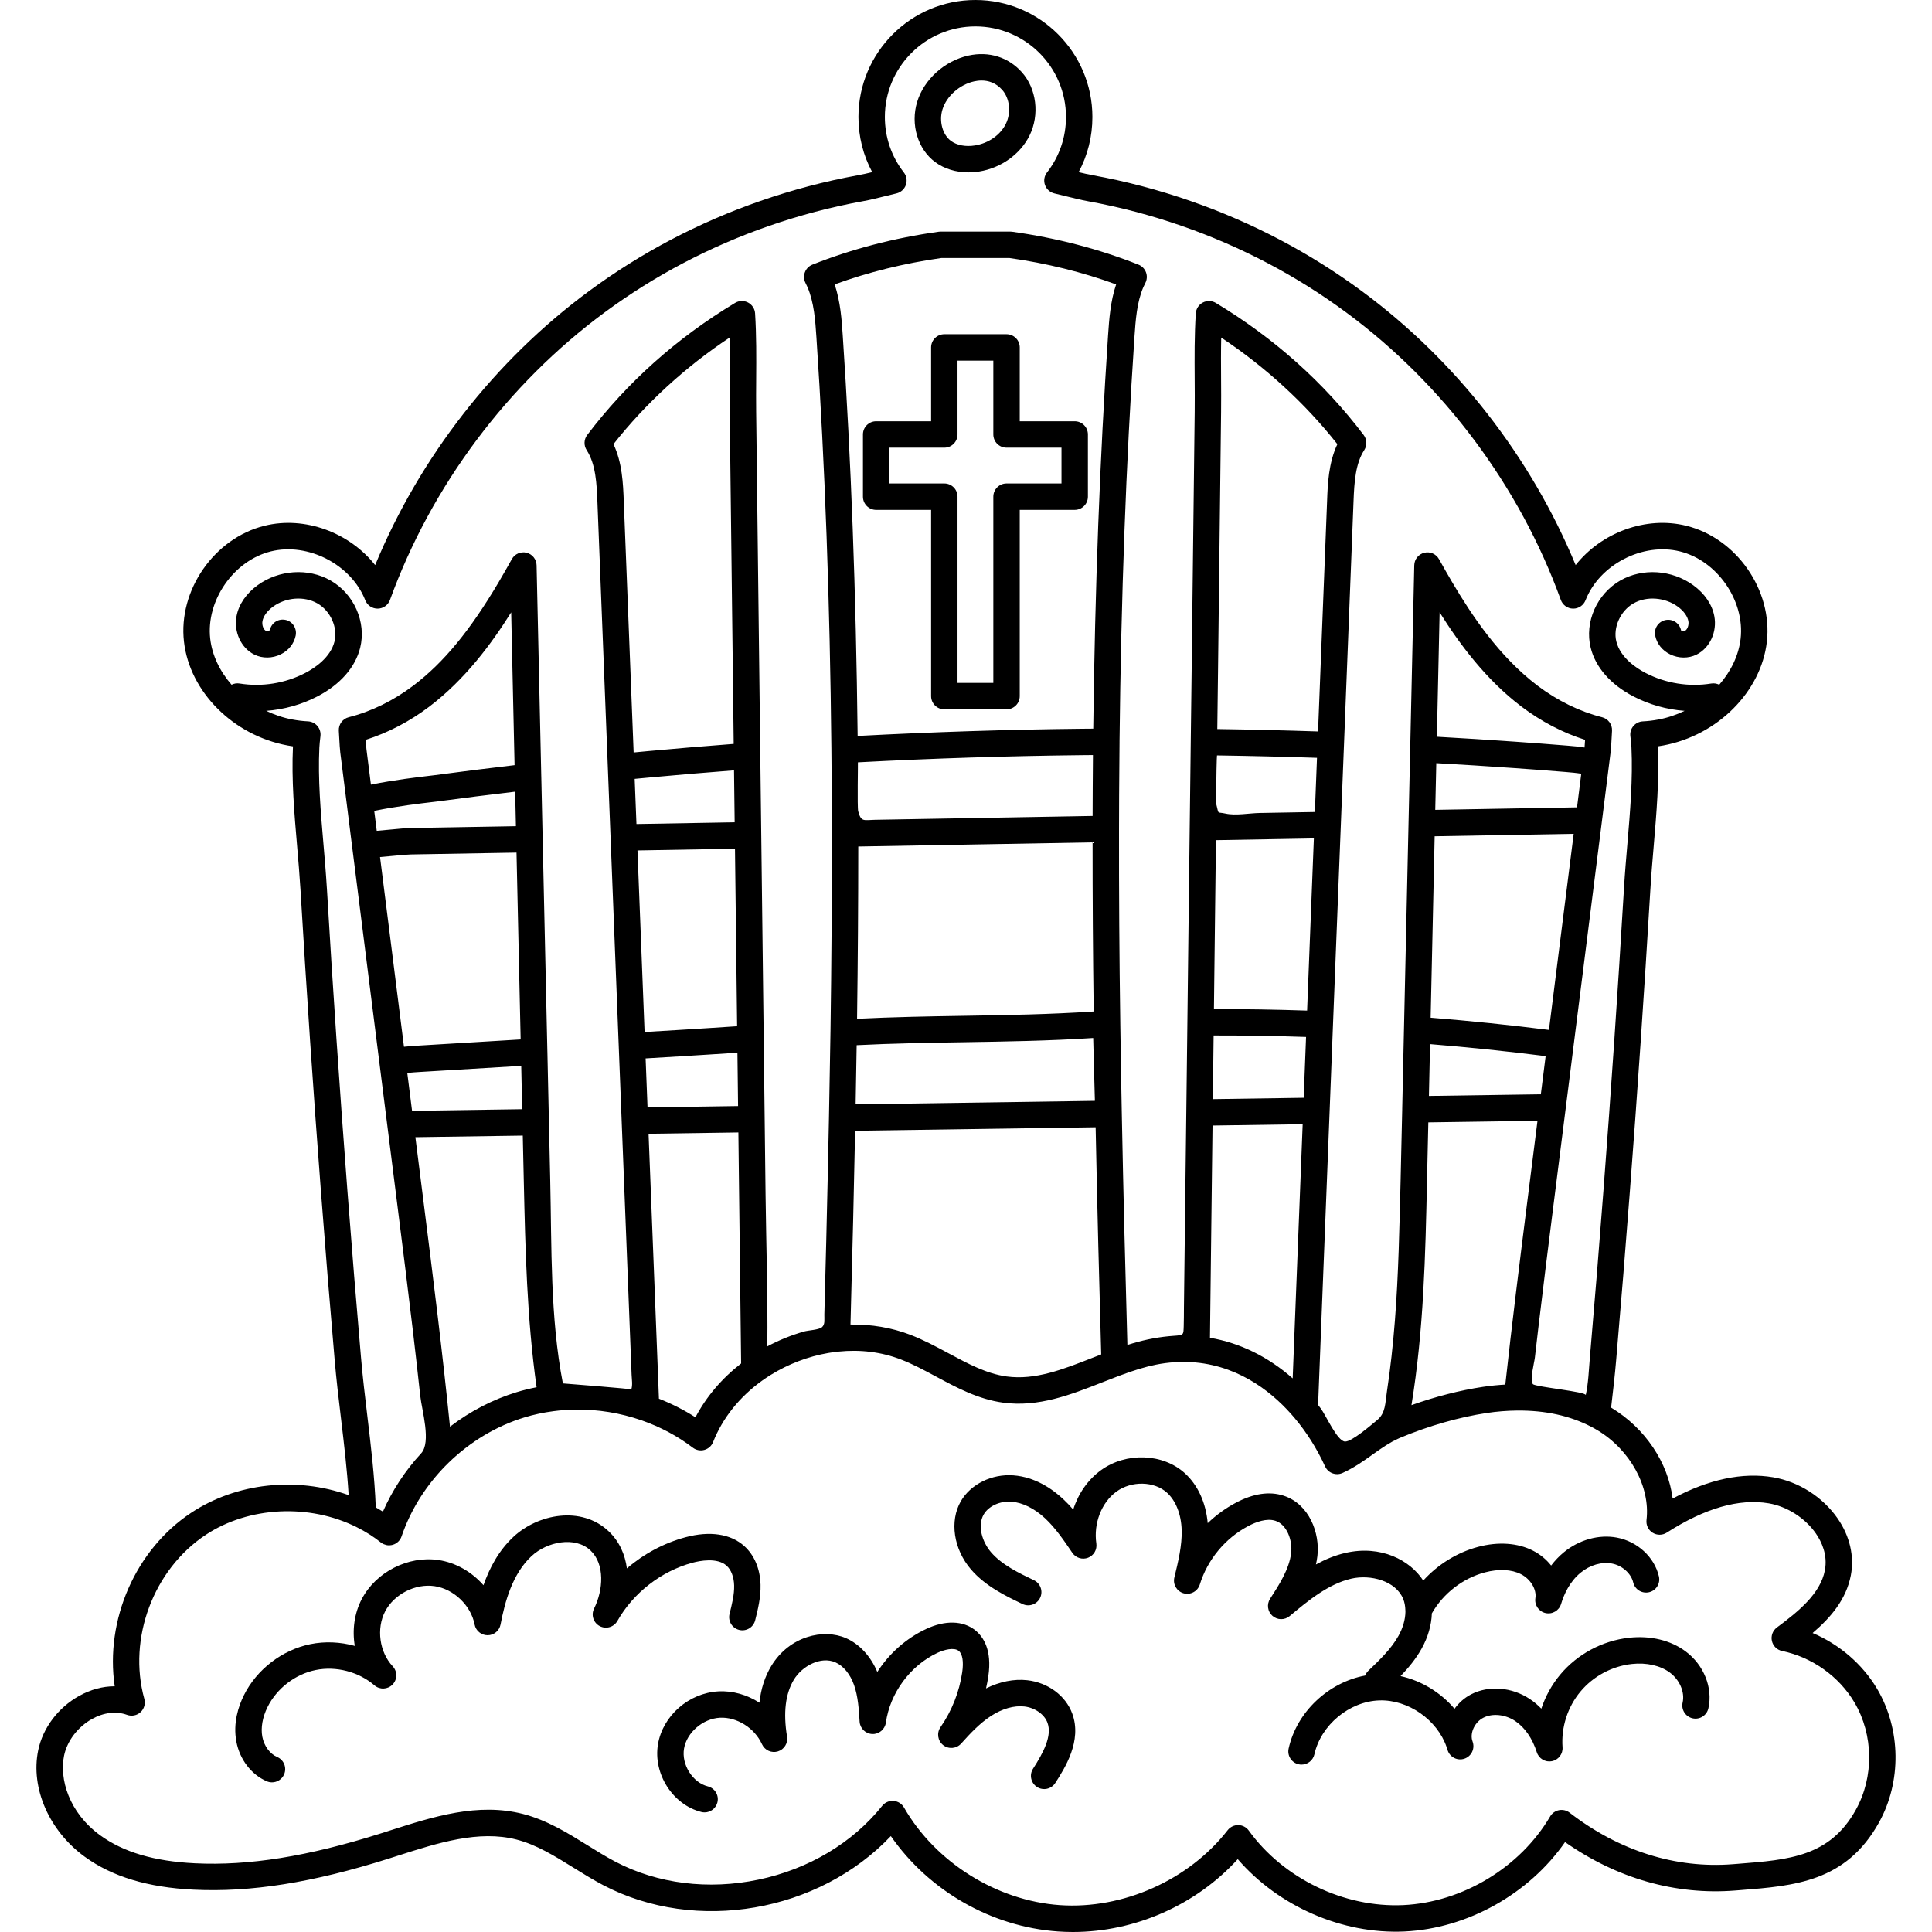 <svg id="Capa_1" enable-background="new 0 0 512.002 512.002" height="512" viewBox="0 0 512.002 512.002" width="512" xmlns="http://www.w3.org/2000/svg"><g><g><path d="m247.836 42.957c2.401 1.779 5.515 2.724 8.822 2.724.93 0 1.875-.074 2.823-.226 5.813-.93 10.938-4.6 13.375-9.58 2.691-5.496 1.845-12.38-2.059-16.741-3.578-3.998-8.732-5.607-14.146-4.41-6.324 1.396-11.787 6.33-13.596 12.275-1.813 5.965.152 12.527 4.781 15.958zm1.918-13.92c1.078-3.547 4.536-6.622 8.408-7.477.595-.131 1.264-.223 1.973-.223 1.749 0 3.741.56 5.446 2.466 2.02 2.256 2.435 6.039.988 8.995-1.453 2.968-4.592 5.169-8.193 5.745-2.477.397-4.8-.045-6.373-1.21-2.22-1.646-3.187-5.212-2.249-8.296z"/><path d="m250.255 88.574c-1.933 0-3.5 1.567-3.5 3.5v19.564h-14.563c-1.933 0-3.5 1.567-3.5 3.5v16.487c0 1.933 1.567 3.5 3.5 3.5h14.563v49.355c0 1.933 1.567 3.5 3.5 3.5h16.487c1.933 0 3.5-1.567 3.5-3.5v-49.355h14.564c1.933 0 3.5-1.567 3.5-3.5v-16.487c0-1.933-1.567-3.5-3.5-3.5h-14.564v-19.564c0-1.933-1.567-3.5-3.5-3.5zm31.051 30.064v9.487h-14.564c-1.933 0-3.5 1.567-3.5 3.5v49.355h-9.487v-49.355c0-1.933-1.567-3.5-3.5-3.5h-14.563v-9.487h14.563c1.933 0 3.5-1.567 3.5-3.5v-19.564h9.487v19.564c0 1.933 1.567 3.5 3.5 3.5z"/><path d="m497.491 447.615c-3.884-6.579-10.027-11.84-17.122-14.85 4.828-4.127 8.903-8.909 10.126-15.279.972-5.068-.273-10.427-3.509-15.092-3.934-5.672-10.312-9.745-17.064-10.895-8.143-1.377-17.083.519-26.652 5.634-1.187-9.481-7.227-18.642-16.31-24.099.548-4.593 1.002-8.617 1.354-12.742 1.306-15.13 2.525-30.149 3.625-44.637 1.973-25.731 3.801-52.644 5.432-79.993.221-3.744.554-7.64.875-11.406.742-8.699 1.509-17.692 1.1-26.459.477-.071.953-.151 1.429-.24 14.399-2.666 25.95-14.23 27.466-27.496 1.558-13.639-8.017-27.424-21.341-30.729-10.76-2.671-22.561 1.846-29.335 10.421-11.828-28.641-31.743-54.217-56.654-72.594-13.755-10.168-29.044-18.211-45.441-23.906-8.428-2.932-17.104-5.219-25.784-6.796-1.263-.23-2.531-.521-3.837-.838 2.4-4.462 3.65-9.433 3.65-14.62-.002-17.093-13.907-30.999-31-30.999-17.092 0-30.999 13.906-30.999 30.999 0 5.187 1.251 10.158 3.65 14.62-1.308.317-2.578.607-3.845.837-8.685 1.579-17.36 3.866-25.784 6.796-16.38 5.689-31.669 13.732-45.441 23.905-24.904 18.378-44.818 43.957-56.656 72.597-6.772-8.574-18.574-13.091-29.336-10.422-13.319 3.303-22.888 17.088-21.33 30.726 1.503 13.266 13.051 24.832 27.447 27.498.479.09.958.17 1.438.242-.419 8.784.356 17.809 1.107 26.539.321 3.741.654 7.609.877 11.326 1.575 26.568 3.398 53.481 5.421 79.993 1.226 15.991 2.415 30.592 3.636 44.631.439 5.194 1.077 10.522 1.694 15.673.8 6.68 1.614 13.536 2.024 20.265-13.853-4.936-29.686-3.288-41.727 4.671-14.841 9.816-22.853 28.498-20.273 45.987-.014 0-.027 0-.041 0-3.153 0-6.373.866-9.426 2.573-5.546 3.103-9.587 8.479-10.81 14.386-2.063 10.018 2.891 21.356 12.328 28.215 7.273 5.285 16.708 8.14 28.841 8.729 15.158.75 31.561-1.86 51.649-8.203l2.585-.824c10.488-3.356 21.335-6.826 31.347-4.254 5.307 1.369 10.078 4.332 15.13 7.468 2.525 1.568 5.138 3.189 7.853 4.617 24.688 12.937 57.193 7.111 76.228-13.003 10.053 14.486 26.609 24.038 44.28 25.276 1.321.093 2.642.139 3.961.139 16.473 0 32.612-7.135 43.697-19.299 10.806 12.511 27.696 19.932 44.196 19.165 16.698-.789 32.991-9.961 42.537-23.686 13.762 9.645 29.256 14.071 45.036 12.834l1.346-.105c14.431-1.125 28.061-2.188 36.797-17.884h-.001c6.031-10.828 5.857-24.729-.444-35.412zm-410.875-212.369c-.229-3.81-.565-7.724-.891-11.509-.732-8.518-1.49-17.325-1.089-25.643.04-.764.144-1.859.286-3.004.12-.968-.169-1.941-.798-2.687-.628-.746-1.539-1.195-2.513-1.24-1.343-.063-2.727-.227-4.122-.489-2.428-.45-4.757-1.246-6.945-2.294 4.731-.353 9.389-1.645 13.607-3.842 6.007-3.126 10.02-7.701 11.301-12.879 1.681-6.793-1.638-14.3-7.891-17.851-5.877-3.337-13.625-2.828-19.282 1.27-3.024 2.191-5.011 5.105-5.593 8.203-.783 4.161 1.199 8.447 4.714 10.189 2.14 1.062 4.76 1.036 7.006-.068 2.087-1.025 3.528-2.838 3.954-4.972.378-1.896-.835-3.784-2.732-4.162-1.892-.376-3.721.808-4.1 2.704-.132.182-.728.372-1.019.227-.701-.348-1.143-1.574-.945-2.624.247-1.313 1.275-2.708 2.821-3.828 3.418-2.477 8.237-2.828 11.718-.852 3.465 1.968 5.465 6.396 4.553 10.083-1.068 4.317-5.307 7.086-7.738 8.351-5.32 2.771-11.507 3.766-17.43 2.804-.754-.124-1.485.01-2.118.326-3.098-3.548-5.159-7.783-5.659-12.192-1.153-10.098 6.201-20.695 16.061-23.141 9.861-2.447 21.327 3.479 25.028 12.941.525 1.343 1.82 2.225 3.26 2.225.015 0 .029 0 .044-.001 1.457-.018 2.751-.938 3.247-2.308 10.909-30.114 31.11-57.174 56.885-76.195 13.206-9.754 27.869-17.467 43.583-22.925 8.084-2.813 16.407-5.007 24.737-6.521 2.071-.376 4.128-.889 6.116-1.384.96-.239 1.922-.479 2.886-.703 1.162-.271 2.107-1.115 2.506-2.24.398-1.125.197-2.375-.536-3.318-3.29-4.231-5.029-9.315-5.029-14.7.001-13.231 10.767-23.997 24-23.997 13.232 0 23.998 10.766 23.998 23.999 0 5.385-1.739 10.468-5.029 14.7-.733.942-.936 2.194-.536 3.319.399 1.125 1.346 1.969 2.509 2.239.987.229 1.972.474 2.953.719 1.962.489 3.991.994 6.035 1.367 8.328 1.514 16.651 3.708 24.74 6.522 15.731 5.464 30.393 13.177 43.582 22.925 25.783 19.02 45.984 46.08 56.883 76.193.496 1.371 1.789 2.29 3.246 2.309.016.001.03.001.045.001 1.439 0 2.734-.882 3.26-2.225 3.701-9.463 15.161-15.392 25.028-12.941 9.864 2.446 17.225 13.043 16.071 23.141-.503 4.408-2.566 8.641-5.665 12.188-.631-.312-1.358-.443-2.108-.322-5.922.961-12.109-.034-17.43-2.804-2.432-1.266-6.67-4.034-7.738-8.351-.911-3.686 1.088-8.116 4.553-10.083 3.479-1.975 8.299-1.626 11.719.852 1.546 1.119 2.574 2.515 2.821 3.829.197 1.05-.244 2.276-.946 2.624-.285.143-.885-.045-.983-.137-.377-1.896-2.211-3.127-4.116-2.749-1.896.377-3.126 2.22-2.749 4.116.425 2.134 1.865 3.947 3.952 4.973 2.246 1.104 4.865 1.131 7.008.069 3.515-1.744 5.497-6.029 4.714-10.189-.583-3.1-2.57-6.013-5.593-8.203-5.655-4.097-13.404-4.607-19.283-1.27-6.252 3.551-9.57 11.058-7.891 17.851 1.281 5.179 5.294 9.753 11.301 12.879 4.215 2.195 8.868 3.487 13.594 3.841-2.19 1.049-4.522 1.847-6.952 2.297-1.389.261-2.773.425-4.115.487-.978.045-1.893.499-2.521 1.251-.629.751-.913 1.732-.785 2.703.185 1.397.257 2.464.282 2.96.394 8.309-.355 17.091-1.08 25.583-.325 3.812-.662 7.753-.889 11.587-1.628 27.308-3.453 54.181-5.424 79.876-1.098 14.466-2.315 29.461-3.619 44.571-.282 3.302-.396 6.805-1.101 10.033.202-.924-13.315-2.169-14.001-2.922-.903-.99.365-5.678.52-7.029.303-2.651.612-5.301.925-7.951 1.266-10.696 2.61-21.383 3.955-32.07l.308-2.428c.991-7.827 1.982-15.646 2.964-23.481l.689-5.446c.461-3.646.923-7.292 1.374-10.931l4.751-37.664c.934-7.359 1.867-14.728 2.791-22.103l.387-3.073c.498-3.928.997-7.859 1.487-11.8l.43-3.415c.129-.958.212-2.524.317-4.508l.068-1.256c.092-1.673-1.016-3.177-2.642-3.585-5.907-1.487-11.821-4.38-17.096-8.363-10.272-7.786-17.495-18.763-22.636-27.448-1.145-1.948-2.282-3.939-3.479-6.085-.769-1.379-2.361-2.076-3.898-1.695-1.533.379-2.622 1.739-2.658 3.317-.37 16.223-.729 32.456-1.078 48.683-.002.087-.004.174-.006.261-.151 6.452-.294 12.914-.436 19.374-.41 18.244-.81 36.489-1.21 54.743l-.15 6.742c-.039 1.751-.076 3.499-.114 5.25-.067 3.024-.137 6.049-.201 9.073 0 .012.003.024.003.036-.099 4.078-.19 8.161-.28 12.242 0 0-.15 6.756-.15 6.756-.322 12.363-.541 24.727-1.513 37.062-.496 6.298-1.172 12.584-2.123 18.831-.449 2.948-.313 5.638-2.578 7.488-1.425 1.164-6.769 5.829-8.551 5.688-2.074-.164-5.077-7.07-6.432-8.819-.224-.289-.439-.588-.668-.872l.994-25.38c.685-17.477 1.369-34.955 2.061-52.439l.965-24.778c.663-16.985 1.327-33.979 2.001-50.971.267-7.046.544-14.102.831-21.164l.275-7.031c.75-19.195 1.5-38.396 2.26-57.601.197-5.389.547-10.137 2.838-13.68.8-1.237.739-2.842-.151-4.016-10.576-13.942-23.76-25.718-39.185-35.001-1.047-.629-2.348-.669-3.428-.102-1.083.566-1.791 1.656-1.87 2.876-.374 5.811-.335 11.715-.298 17.425.019 2.853.038 5.802.004 8.658-.267 22.83-.533 45.649-.81 68.471-.036 3.169-.077 6.335-.118 9.501-.041 3.169-.082 6.339-.118 9.509l-.074 6.19-.041 3.328c-.051 4.347-.103 8.694-.162 13.044-.146 11.679-.283 23.357-.42 35.036l-.196 16.678c-.103 7.965-.205 15.94-.287 23.907l-.003.251c-.081 6.321-.162 12.631-.233 18.95-.076 6.361-.153 12.721-.229 19.082-.054 4.524-.109 9.048-.163 13.572-.019 1.602.001 3.21-.058 4.811-.084 2.308.057 2.365-2.637 2.55-3.69.254-7.313.932-10.857 1.983-.362.107-.733.222-1.107.34-.111.035-.216.065-.329.101-.508-18.37-1.062-39.574-1.476-61.228 0-.015.004-.03.004-.045 0-.042-.006-.082-.007-.124-.137-7.039-.29-15.33-.397-23.55-.255-17.814-.369-35.243-.339-51.804.004-3.092.014-6.083.028-9.034.023-4.793.059-9.495.109-14.033 0-.013-.003-.025-.003-.038.421-38.655 1.714-73.729 3.952-107.218.315-4.563.641-9.282 2.366-13.271.168-.379.345-.741.53-1.103.45-.878.509-1.905.162-2.828s-1.067-1.657-1.983-2.021c-10.424-4.144-21.695-7.081-33.5-8.73-.16-.022-.322-.034-.484-.034h-18.459c-.162 0-.324.011-.484.034-11.804 1.649-23.074 4.586-33.499 8.73-.915.364-1.635 1.097-1.982 2.019-.348.922-.29 1.948.158 2.825.186.364.363.728.521 1.082 1.762 4.071 2.089 8.969 2.377 13.291 2.273 33.958 3.573 69.734 3.973 109.368 0 .01-.003.02-.003.03.008.77.014 1.54.021 2.311.024 2.682.046 5.368.062 8.061.002.371.005.741.007 1.112.019 3.566.032 7.13.037 10.669.02 16.869-.104 34.597-.368 52.685 0 .01-.003.019-.003.029-.043 2.8-.099 5.602-.146 8.404-.08 4.709-.154 9.417-.251 14.125-.225 10.948-.453 21.895-.724 32.842-.16 6.467-.331 12.933-.502 19.399-.033 1.257.259 2.575-.642 3.348-.823.705-3.634.81-4.741 1.13-3.364.974-6.644 2.286-9.73 3.942.151-13.362-.306-26.776-.466-40.146-.011-.888-.022-1.775-.032-2.663-.031-2.911-.066-5.824-.103-8.738-.036-2.91-.072-5.819-.102-8.735 0 0-.255-21.333-.255-21.336l-.2-16.695c-.146-12.395-.292-24.787-.448-37.175l-.239-19.577s-.017-1.399-.017-1.399c-.056-5.137-.121-10.274-.186-15.412l-.912-75.804c-.035-2.875-.015-5.845.005-8.718.038-5.689.077-11.571-.289-17.36-.077-1.22-.785-2.311-1.867-2.878-1.081-.567-2.382-.53-3.43.1-15.435 9.282-28.618 21.059-39.187 35.002-.891 1.175-.949 2.783-.146 4.02 2.445 3.767 2.657 9.038 2.845 13.685l.096 2.437c.892 22.663 1.783 45.318 2.665 67.974.282 7.202.564 14.405.846 21.607.644 16.457 1.288 32.913 1.932 49.37.706 18.036 1.412 36.073 2.118 54.109.467 11.941.935 23.883 1.402 35.825.049 1.26.323 2.784-.082 3.919.055-.155-16.671-1.502-18.128-1.597-3.384-17.418-2.951-35.996-3.348-53.673-.123-5.21-.236-10.41-.349-15.626-.097-4.211-.187-8.417-.278-12.624-.043-2.004-.089-4.008-.13-6.012 0-.01-.003-.019-.004-.029l-.083-3.721c-.392-17.54-.784-35.088-1.167-52.629l-.122-5.515c-.079-3.662-.156-7.324-.241-10.986 0-.011-.004-.021-.004-.032l-1.244-55.98c-.035-1.579-1.124-2.938-2.657-3.318-1.525-.38-3.129.313-3.899 1.693-1.203 2.16-2.342 4.15-3.476 6.079-7.619 12.895-14.602 21.362-22.636 27.453-5.264 3.982-11.177 6.875-17.1 8.365-1.63.41-2.738 1.921-2.64 3.6l.099 1.737c.097 1.739.174 3.112.281 3.983 0 0 1.669 13.198 1.67 13.223l1.468 11.705c.001.011.005.02.007.031l1.955 15.459c1.766 14.037 3.53 28.065 5.306 42.082l.507 4.018 1.565 12.417c.893 7.102 1.785 14.194 2.688 21.292 1.397 11.071 2.793 22.142 4.101 33.223.671 5.684 1.319 11.371 1.932 17.061.414 3.841 2.981 12.294.236 15.262-4.192 4.533-7.639 9.78-10.125 15.433-.62-.39-1.251-.763-1.898-1.126-.307-8.116-1.293-16.352-2.249-24.337-.609-5.093-1.24-10.358-1.67-15.44-1.22-14.022-2.407-28.601-3.63-44.566-2.024-26.474-3.845-53.347-5.417-79.878zm292.274 45.59c.031-1.378.061-2.756.092-4.134 10.174.825 20.46 1.893 30.63 3.182-.162 1.294-.325 2.588-.488 3.882-.262 2.08-.524 4.161-.788 6.24-.152.002-.304.003-.454.005l-29.201.426c.068-3.2.137-6.402.209-9.601zm35.887-41.908-4.29 34.012c-10.412-1.319-20.937-2.397-31.35-3.235.351-16.032.703-32.057 1.063-48.082 12.218-.21 24.442-.427 36.659-.646l.185-.003c-.753 5.99-1.509 11.976-2.267 17.954zm-34.143-36.683c6.642.371 13.476.804 20.366 1.289 4.6.317 9.266.67 13.872 1.05 1.534.125 2.913.251 4.18.462l-1.123 8.911c-.04.001-.08.001-.121.002l-1.074.019c-12.123.217-24.253.434-36.377.642.051-2.356.105-4.711.158-7.067.039-1.769.078-3.539.119-5.308zm39.288-4.147c-1.438-.226-2.918-.363-4.476-.49-4.636-.382-9.334-.738-13.959-1.056-7.005-.494-13.943-.93-20.697-1.306.238-10.994.478-21.988.725-32.978 5.238 8.341 12.225 17.813 21.727 25.015 5.197 3.925 10.961 6.928 16.82 8.777-.045.812-.092 1.526-.14 2.038zm-41.752 115.009.151-6.757c.065-2.967.134-5.938.203-8.909l28.928-.422c-.815 6.479-1.632 12.954-2.452 19.429l-.309 2.433c-1.98 15.735-4.013 31.969-5.769 48.047-2.015.116-4.009.315-5.953.611-6.108.919-12.551 2.576-18.916 4.841 3.25-19.806 3.695-39.84 4.117-59.273zm-57.514 41.423.486-40.457c.06-5.267.127-10.528.194-15.793 7.964-.115 15.924-.231 23.888-.353-.644 16.252-1.28 32.501-1.917 48.748l-.729 18.609c-6.528-5.742-13.962-9.396-21.922-10.754zm2.945-254.109c-.023-3.611-.048-7.301.034-10.961 11.754 7.808 22.286 17.466 30.785 28.25-2.355 4.992-2.564 10.685-2.721 14.989-.759 19.194-1.51 38.397-2.26 57.593l-.139 3.552c-8.769-.294-17.713-.509-26.7-.642.025-2.005.049-4.01.075-6.014.041-3.169.082-6.339.118-9.509.277-22.821.544-45.641.81-68.471.037-2.92.016-5.902-.002-8.787zm-1.739 153.866c.124-10.545.249-21.09.379-31.632l25.948-.46c-.602 15.206-1.198 30.419-1.792 45.625-8.203-.281-16.475-.416-24.69-.401zm.529-50.319c.046-2.125.098-3.772.126-3.772 8.917.132 17.803.345 26.503.637-.191 4.789-.379 9.573-.563 14.356-4.88.086-9.761.173-14.641.259-2.733.048-6.358.758-9.026.16-2.36-.529-1.722.375-2.427-2.359-.113-.44-.051-5.584.028-9.281zm-.767 70.44c8.182-.01 16.365.117 24.497.395l-.628 16.122c-8.026.123-16.047.239-24.072.355.062-5.626.131-11.25.203-16.872zm-94.268-72.382c19.827-1.052 39.764-1.69 59.308-1.898.993-.01 1.988-.02 2.982-.028-.025 2.811-.047 5.652-.062 8.544 0 2.531-.025 5.061-.031 7.592-9.669.171-19.339.342-29.008.514-6.993.124-13.985.248-20.978.371-2.556.045-5.112.09-7.668.136-3 .054-3.684.67-4.467-2.278-.272-1.028-.028-12.956-.076-12.953zm-.328 74.958c9.485-.482 19.108-.636 28.447-.786 11.211-.18 22.768-.366 34.234-1.115.035 1.285.075 2.814.118 4.449.093 3.471.197 7.41.284 10.48.018.612.034 1.191.05 1.724-21.136.315-42.27.621-63.406.926.099-5.224.189-10.453.273-15.678zm28.335-7.785c-9.252.149-18.777.321-28.23.791.212-15.625.319-30.946.319-45.655l62.094-1.1c-.008 14.423.091 29.463.295 44.816-11.493.771-23.162.966-34.478 1.148zm38.286-180.316c-2.181 32.64-3.465 66.773-3.926 104.219-1.044.009-2.087.015-3.129.025-19.55.208-39.48.86-59.308 1.908-.443-38.331-1.735-73.1-3.947-106.152-.269-4.023-.594-8.898-2.141-13.514 8.893-3.247 18.398-5.598 28.312-6.999h17.969c9.914 1.401 19.418 3.751 28.309 6.998-1.519 4.515-1.846 9.258-2.139 13.515zm-67.034 210.781c21.247-.307 42.493-.615 63.74-.931.424 21.412.975 42.248 1.475 60.21-.745.29-1.492.573-2.235.865-7.846 3.087-15.255 6.002-22.808 4.975-5.318-.719-10.219-3.352-15.406-6.141-3.226-1.733-6.561-3.526-10.102-4.892-4.934-1.902-10.362-2.817-15.89-2.732.545-20.178.931-36.309 1.226-51.354zm-33.232-190.455.912 75.809c.051 4.041.1 8.083.146 12.126-7.665.584-15.271 1.221-22.65 1.904l-.331.031c-1.178.11-2.357.223-3.537.335-.834-21.422-1.676-42.845-2.52-64.276l-.096-2.44c-.184-4.566-.406-10.099-2.728-14.992 8.491-10.782 19.02-20.437 30.776-28.243.08 3.639.055 7.308.031 10.897-.018 2.904-.038 5.907-.003 8.849zm-22.285 171.281 8.813-.529c5.173-.31 10.346-.647 15.518-.991l.06 5.027.109 9.119-23.992.347zm8.393-7.516-8.668.52-1.883-48.118 25.839-.457c.14 11.218.274 22.435.407 33.656l.16 13.385c-5.285.35-10.569.697-15.855 1.014zm15.035-68.821.078 6.386.09 7.379-26.024.46-.471-11.965c1.305-.124 2.609-.245 3.911-.366l.328-.031c7.198-.665 14.611-1.291 22.088-1.863zm-19.899 166.518-2.748-70.211 23.802-.344c.021 1.743.04 3.485.061 5.229.036 2.91.072 5.819.103 8.731l.564 47.255c-5.125 3.983-9.25 8.835-12.107 14.27-3.017-1.94-6.26-3.578-9.675-4.93zm-55.375 7.42c-2.005-19.926-4.525-39.938-6.976-59.359-.736-5.792-1.464-11.577-2.193-17.366 9.485-.135 18.976-.277 28.462-.42.088 4.054.176 8.106.271 12.16.401 17.89.816 36.352 3.389 54.526-1.782.351-3.544.779-5.261 1.304-6.306 1.923-12.32 5.047-17.692 9.155zm-22.14-179.573c-.06-.481-.117-1.374-.18-2.46 5.87-1.852 11.633-4.855 16.818-8.779 9.517-7.214 16.492-16.671 21.72-25.001l.899 40.499c-7.072.826-14.278 1.726-21.483 2.692-.259.035-.688.084-1.258.151-2.931.342-9.12 1.067-15.326 2.312zm12.09 95.861-1.266-10.037c1.126-.121 2.275-.193 3.401-.265 8.929-.534 17.866-1.068 26.797-1.609.081 3.827.165 7.653.25 11.479-9.722.148-19.452.294-29.182.432zm-9.359-74.203c-.222-1.759-.443-3.519-.663-5.281 6.081-1.25 12.344-1.982 15.261-2.323.624-.073 1.095-.128 1.377-.166 6.939-.93 13.888-1.803 20.707-2.604l.203 9.147-28.015.489c-1.203.022-2.869.183-4.8.37-1.277.124-2.651.257-4.07.368zm4.743 6.6c1.784-.172 3.325-.321 4.252-.338l28.045-.492c.359 16.379.724 32.765 1.09 49.144l.008.374c-9.019.547-18.044 1.088-27.073 1.628-1.217.077-2.518.162-3.847.308-1.622-12.816-3.237-25.639-4.852-38.476l-1.491-11.797c1.385-.113 2.704-.238 3.868-.351zm387.234 252.847s0 0-.001 0c-6.909 12.414-17.639 13.25-31.224 14.309l-1.352.106c-15.203 1.2-30.168-3.526-43.277-13.656-.795-.615-1.814-.858-2.804-.667-.986.19-1.844.796-2.354 1.663-7.954 13.533-23.23 22.757-38.917 23.498-15.693.726-31.759-7.02-40.945-19.75-.645-.894-1.673-1.432-2.775-1.452-1.083-.022-2.149.482-2.825 1.351-10.291 13.234-27.774 21.025-44.49 19.856-16.733-1.173-32.94-11.329-41.29-25.873-.576-1.004-1.612-1.658-2.768-1.747-.089-.007-.179-.01-.268-.01-1.059 0-2.066.48-2.733 1.314-7.86 9.832-19.507 16.78-32.796 19.566-13.287 2.787-26.745 1.103-37.89-4.738-2.489-1.31-4.882-2.794-7.414-4.367-5.276-3.276-10.732-6.663-17.077-8.3-11.972-3.076-23.793.707-35.225 4.366l-2.562.817c-19.27 6.084-34.905 8.59-49.198 7.886-10.732-.521-18.932-2.942-25.067-7.4-8.377-6.087-10.852-15.004-9.588-21.136.804-3.885 3.629-7.599 7.371-9.692 3.137-1.755 6.45-2.148 9.334-1.105 1.232.443 2.608.165 3.567-.724.96-.889 1.345-2.24.995-3.501-4.435-16.031 2.416-34.326 16.287-43.5 11.38-7.523 27.466-8.326 40.052-1.991 2.262 1.122 4.396 2.476 6.343 4.025.199.159.416.284.64.394.061.03.123.056.185.082.189.079.382.142.581.188.047.011.091.027.138.035.209.039.421.062.635.062.034 0 .068-.006.102-.007.046-.001.09-.007.135-.01.251-.017.501-.052.748-.125 1.093-.32 1.961-1.153 2.328-2.231.307-.902.642-1.796 1.006-2.681 2.545-6.198 6.462-11.97 11.44-16.829 5.763-5.605 12.718-9.761 20.118-12.017 2.468-.754 5.037-1.306 7.649-1.643.974-.13 1.953-.231 2.935-.302.982-.072 1.967-.114 2.954-.127 5.919-.079 11.89.887 17.54 2.86h.002c4.967 1.735 9.523 4.169 13.537 7.234.872.665 2.007.886 3.063.59 1.058-.294 1.915-1.067 2.317-2.088 2.499-6.338 6.989-11.961 12.983-16.262.739-.529 1.497-1.035 2.273-1.517 4.653-2.889 9.918-4.897 15.24-5.813.886-.152 1.774-.275 2.661-.366h.001.002c5.87-.607 11.458.094 16.614 2.083 3.133 1.208 6.132 2.82 9.308 4.527 5.509 2.961 11.206 6.023 17.779 6.911 9.348 1.275 17.976-2.117 26.312-5.397 1.485-.585 2.973-1.17 4.469-1.73 3.906-1.465 6.898-2.37 9.702-2.934 3.295-.664 6.588-.862 9.81-.628.219.016.44.016.658.036h.003c12.431 1.136 21.152 8.629 26.282 14.717 3.193 3.784 5.916 8.104 8.092 12.841.804 1.747 2.867 2.519 4.617 1.73 3.017-1.358 5.541-3.156 7.981-4.895.591-.421 1.173-.836 1.754-1.239.152-.105.304-.201.456-.304.428-.292.855-.584 1.286-.858.242-.154.49-.288.734-.435.345-.208.688-.424 1.039-.616.229-.125.47-.226.704-.343.381-.191.756-.392 1.149-.559.001 0 .002-.001.003-.002.039-.017.077-.033.116-.051 7.653-3.2 15.604-5.479 23.005-6.592 2.622-.4 5.343-.618 8.078-.647 7.442-.058 13.958 1.366 19.543 4.268.514.257 1.054.556 1.695.939 8.706 5.219 14.06 15 13.017 23.787-.159 1.346.472 2.662 1.62 3.38 1.149.718 2.608.71 3.748-.024 10.08-6.48 19.175-9.094 27.031-7.764 4.859.827 9.643 3.886 12.483 7.982 1.523 2.197 3.174 5.677 2.386 9.784-1.178 6.139-6.922 10.839-12.704 15.128-1.108.822-1.63 2.218-1.333 3.565s1.357 2.394 2.708 2.674c7.934 1.644 15.1 6.743 19.171 13.639 5.066 8.584 5.206 19.751.362 28.452z"/><path d="m192.555 414.926c1.213 1.087 1.941 2.996 2 5.237.064 2.411-.587 5.017-1.216 7.537-.469 1.876.672 3.775 2.547 4.244 1.876.47 3.775-.671 4.244-2.547.709-2.837 1.512-6.053 1.423-9.418-.11-4.217-1.646-7.862-4.325-10.265-3.604-3.231-9.121-4.062-15.535-2.335-5.761 1.549-11.083 4.411-15.559 8.267-.48-3.655-1.972-7.146-4.85-9.856-7.233-6.812-18.69-4.561-25.158 1.431-3.943 3.651-6.386 8.264-8 12.879-3.07-3.51-7.327-6-11.946-6.68-8.028-1.176-16.564 3.18-20.316 10.365-1.973 3.777-2.547 8.194-1.842 12.393-3.828-1.054-7.896-1.247-11.763-.46-7.492 1.523-14.251 6.726-17.642 13.578-1.414 2.859-2.905 7.305-1.982 12.245.885 4.739 3.976 8.77 8.065 10.521.449.192.916.283 1.375.283 1.358 0 2.651-.796 3.22-2.124.761-1.777-.064-3.835-1.841-4.595-1.938-.83-3.484-2.938-3.938-5.37-.443-2.375.045-5.165 1.376-7.856 2.452-4.957 7.343-8.72 12.762-9.822s11.392.454 15.584 4.059c1.412 1.214 3.525 1.111 4.812-.234 1.286-1.345 1.295-3.461.021-4.816-3.52-3.745-4.38-10.004-2.001-14.56 2.379-4.555 8.01-7.427 13.092-6.679 5.085.748 9.648 5.118 10.614 10.166.315 1.649 1.758 2.842 3.438 2.842 1.679 0 3.121-1.192 3.438-2.841 1.142-5.961 3.109-13.413 8.233-18.157 4.093-3.792 11.508-5.328 15.603-1.471 3.849 3.625 3.391 10.49.95 15.397-.845 1.699-.183 3.761 1.493 4.65s3.753.281 4.688-1.369c4.205-7.439 11.643-13.206 19.895-15.425 1.886-.51 6.546-1.449 9.041.786z"/><path d="m446.714 437.639c-3.97-2.953-9.289-4.242-14.984-3.622-7.066.768-13.727 4.34-18.276 9.8-2.215 2.658-3.9 5.727-4.985 8.995-.944-.975-1.967-1.833-3.056-2.557-4.772-3.172-10.874-3.66-15.546-1.24-1.776.92-3.268 2.257-4.401 3.829-3.67-4.318-8.762-7.441-14.299-8.658 2.057-2.148 4.044-4.528 5.568-7.261 1.707-3.062 2.621-6.276 2.723-9.359 3.001-5.279 8.196-9.314 14.066-10.871 3.648-.966 7.036-.8 9.541.474 2.548 1.295 4.194 4.027 3.829 6.354-.285 1.82.889 3.549 2.685 3.956 1.798.406 3.602-.648 4.128-2.414.728-2.441 2.216-5.862 5.175-8.292 2.467-2.027 5.574-2.933 8.311-2.417 2.695.506 5.061 2.608 5.624 4.999.442 1.881 2.329 3.045 4.209 2.604 1.882-.443 3.047-2.328 2.603-4.21-1.206-5.119-5.685-9.247-11.145-10.273-4.749-.891-10 .562-14.047 3.889-1.238 1.018-2.365 2.196-3.368 3.516-1.265-1.602-2.903-2.971-4.832-3.952-4.041-2.055-9.193-2.409-14.508-.999-5.569 1.477-10.673 4.662-14.552 8.937-3.499-5.419-11.238-9.485-20.609-7.334-2.787.639-5.396 1.733-7.83 3.07.168-.729.299-1.473.388-2.228.716-6.113-2.179-13.799-8.955-16.003-3.755-1.222-8.013-.591-12.657 1.871-2.734 1.449-5.241 3.279-7.455 5.409-.484-5.432-2.607-10.088-6.063-13.235-5.811-5.29-15.581-5.634-22.244-.789-3.481 2.532-6.016 6.232-7.335 10.425-.841-.974-1.734-1.917-2.698-2.815-2.809-2.614-7.369-5.821-13.149-6.253-5.733-.43-11.346 2.34-13.955 6.889-3.013 5.252-1.904 12.665 2.696 18.027 3.855 4.493 9.295 7.094 13.666 9.184 1.742.833 3.833.097 4.667-1.648.834-1.744.097-3.833-1.647-4.667-3.975-1.9-8.478-4.054-11.373-7.427-2.283-2.66-3.681-6.944-1.936-9.986 1.276-2.225 4.307-3.62 7.36-3.391 2.931.219 6.092 1.781 8.902 4.397 2.772 2.579 5.04 5.922 7.233 9.155.915 1.349 2.641 1.887 4.162 1.298s2.432-2.151 2.198-3.765c-.775-5.35 1.366-10.881 5.326-13.762 4.011-2.917 10.029-2.78 13.414.303 2.34 2.131 3.752 5.729 3.874 9.871.12 4.121-.924 8.421-1.935 12.58-.446 1.837.647 3.697 2.47 4.2 1.823.504 3.717-.532 4.275-2.339 2.043-6.599 6.718-12.241 12.823-15.477 1.998-1.06 4.873-2.163 7.215-1.399 3.074 1 4.557 5.207 4.167 8.532-.501 4.281-3.198 8.453-5.578 12.133-.939 1.453-.676 3.374.619 4.521 1.294 1.147 3.234 1.176 4.561.068 4.789-3.993 10.216-8.519 16.358-9.927 5.073-1.162 11.767.559 13.732 5.374.37.907.55 1.921.577 2.989 0 .149-.003.298.016.444-.036 2.029-.66 4.242-1.837 6.354-1.929 3.458-5.017 6.413-8.003 9.27-.379.363-.65.794-.83 1.253-9.723 1.812-18.128 9.612-20.282 19.349-.418 1.888.773 3.756 2.661 4.174.254.056.509.083.759.083 1.607 0 3.053-1.112 3.414-2.745 1.713-7.74 9.262-14.008 17.186-14.269 7.663-.27 15.385 5.152 17.868 12.419.085.316.185.628.301.936.659 1.763 2.595 2.689 4.382 2.094 1.786-.594 2.782-2.494 2.256-4.301-.07-.242-.146-.483-.224-.721-.472-2.095.826-4.713 2.979-5.829 2.408-1.248 5.804-.904 8.451.854 2.538 1.687 4.572 4.626 5.727 8.277.535 1.693 2.255 2.719 3.997 2.382 1.744-.335 2.96-1.922 2.83-3.693-.389-5.295 1.339-10.672 4.739-14.753 3.398-4.079 8.375-6.748 13.654-7.322 3.872-.421 7.537.41 10.049 2.279 2.616 1.946 4.009 5.207 3.388 7.932-.43 1.884.749 3.761 2.634 4.19 1.881.43 3.76-.75 4.19-2.635 1.239-5.425-1.186-11.494-6.032-15.101z"/><path d="m272.242 445.28c-3.518-.395-7.319.371-10.934 2.17.247-1.072.452-2.154.612-3.242 1.023-6.936-1.319-10.444-3.464-12.166-3.234-2.595-7.99-2.717-13.053-.333-5.313 2.501-9.773 6.51-12.908 11.381-1.752-4.165-4.723-7.395-8.28-8.957-5.954-2.614-14.989-.585-19.801 7.343-1.709 2.816-2.762 6.08-3.153 9.761-3.237-2.096-7.062-3.219-10.896-3.006-7.835.435-14.71 6.452-15.991 13.997-1.333 7.858 3.937 16.088 11.508 17.972.283.071.567.105.848.105 1.569 0 2.997-1.064 3.394-2.656.467-1.876-.676-3.775-2.552-4.242-4.014-.999-7.015-5.769-6.296-10.008.724-4.26 4.976-7.929 9.478-8.179 4.512-.241 9.222 2.703 11.186 7.024.727 1.597 2.525 2.411 4.204 1.9 1.68-.511 2.722-2.187 2.436-3.918-1.043-6.322-.431-11.409 1.82-15.118 2.176-3.582 7.116-6.271 11.002-4.565 2.107.925 3.902 3.111 4.927 5.997 1.078 3.041 1.291 6.583 1.479 9.709.108 1.795 1.559 3.216 3.355 3.287 1.777.081 3.354-1.23 3.604-3.011 1.102-7.851 6.447-15.106 13.62-18.483 1.85-.872 4.448-1.536 5.689-.54.999.802 1.334 2.874.919 5.686-.765 5.197-2.754 10.225-5.753 14.54-1.056 1.519-.747 3.598.705 4.744 1.453 1.149 3.545.964 4.778-.414 2.356-2.634 4.907-5.37 7.919-7.323 2.958-1.917 6.093-2.805 8.818-2.499 2.793.312 5.312 2.079 6.126 4.296 1.285 3.496-1.077 7.929-3.82 12.2-1.045 1.626-.574 3.792 1.053 4.837 1.623 1.043 3.791.573 4.836-1.053 2.505-3.898 7.166-11.153 4.502-18.398-1.746-4.754-6.424-8.224-11.917-8.838z"/></g></g></svg>